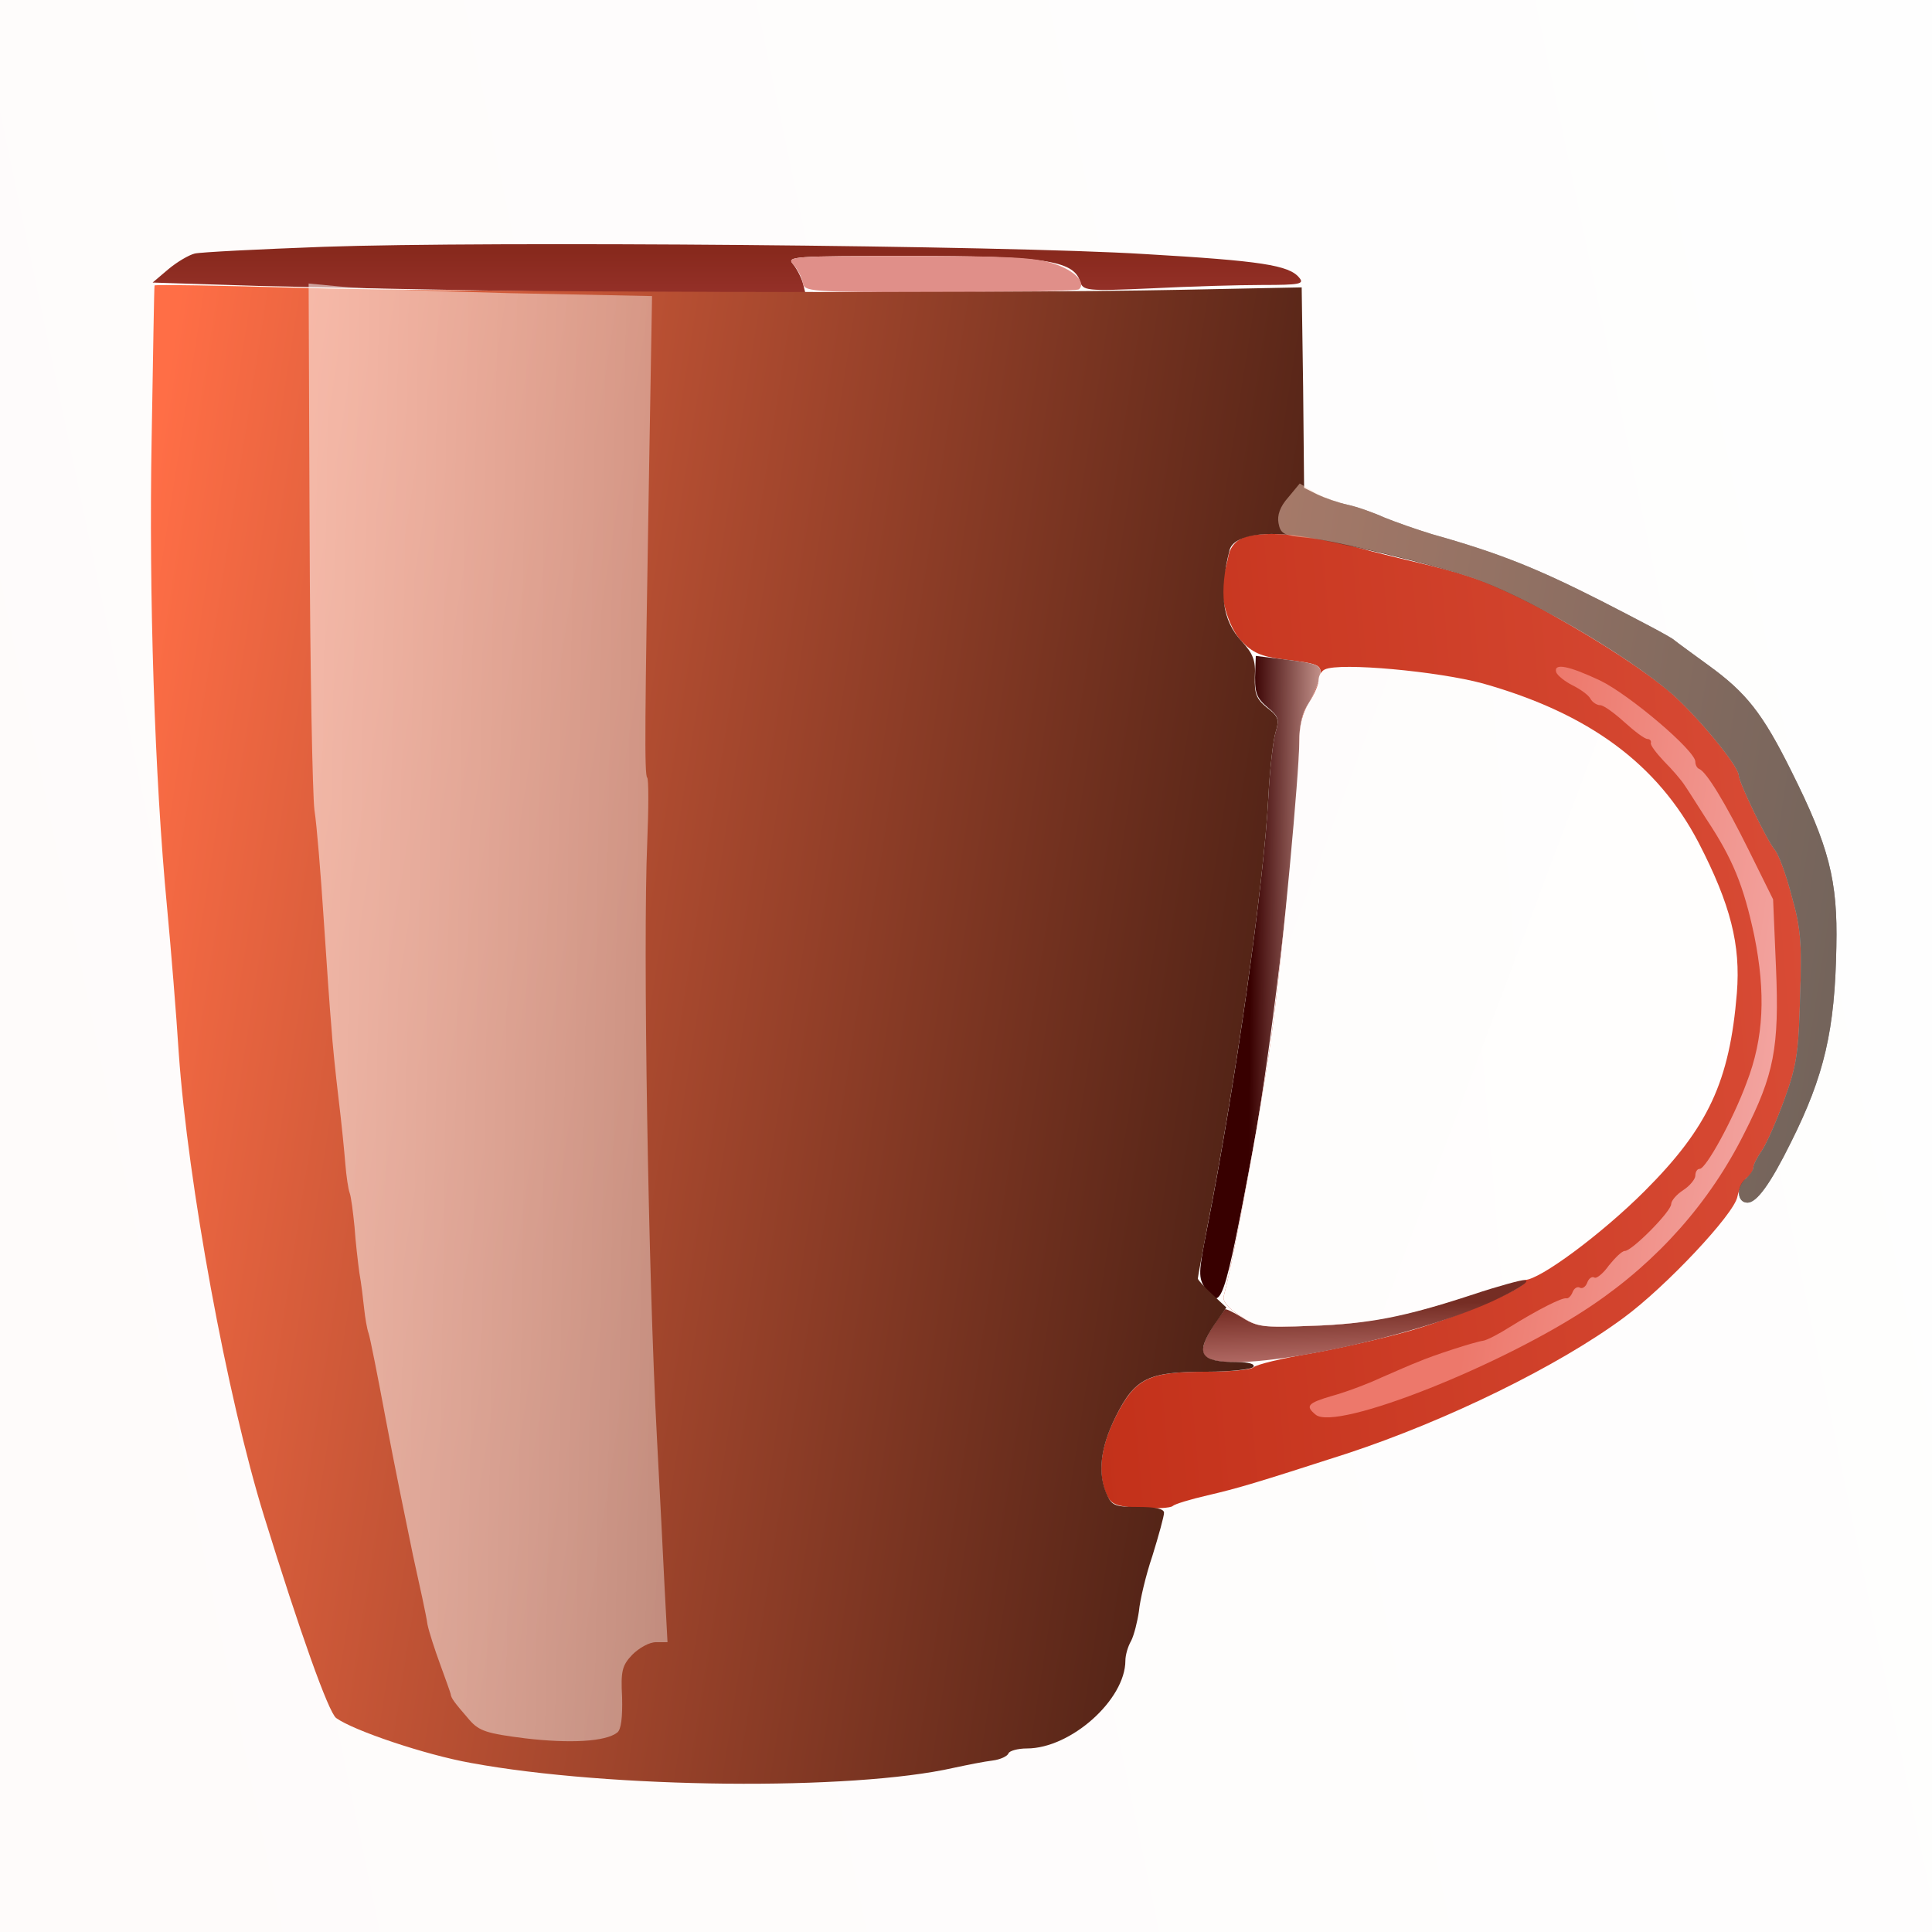 <?xml version="1.0" standalone="no"?>
<!DOCTYPE svg PUBLIC "-//W3C//DTD SVG 20010904//EN"
 "http://www.w3.org/TR/2001/REC-SVG-20010904/DTD/svg10.dtd">
<svg version="1.0" xmlns="http://www.w3.org/2000/svg"
 width="400pt" height="400pt" viewBox="0 0 400 400"
 preserveAspectRatio="xMidYMid meet">
<rect x="0" y="0" width="400" height="400" fill="#333333" stroke="none"/>
<defs>
<linearGradient id="grad_0" x1="0%" y1="0%" x2="115%" y2="24%">
<stop offset="0%" style="stop-color:rgb(254, 251, 250); stop-opacity:1"/>
<stop offset="100%" style="stop-color:rgb(254, 254, 254); stop-opacity:1"/>
</linearGradient>
<linearGradient id="grad_1" x1="3%" y1="79%" x2="7%" y2="-404%">
<stop offset="0%" style="stop-color:rgb(136, 41, 29); stop-opacity:1"/>
<stop offset="100%" style="stop-color:rgb(215, 88, 100); stop-opacity:1"/>
</linearGradient>
<linearGradient id="grad_2" x1="0%" y1="2%" x2="110%" y2="15%">
<stop offset="0%" style="stop-color:rgb(195, 49, 26); stop-opacity:1"/>
<stop offset="100%" style="stop-color:rgb(217, 76, 54); stop-opacity:1"/>
</linearGradient>
<linearGradient id="grad_3" x1="53%" y1="100%" x2="120%" y2="85%">
<stop offset="0%" style="stop-color:rgb(237, 120, 107); stop-opacity:1"/>
<stop offset="100%" style="stop-color:rgb(244, 173, 171); stop-opacity:1"/>
</linearGradient>
<linearGradient id="grad_4" x1="0%" y1="100%" x2="100%" y2="100%">
<stop offset="0%" style="stop-color:rgb(224, 143, 137); stop-opacity:1"/>
<stop offset="100%" style="stop-color:rgb(224, 143, 137); stop-opacity:1"/>
</linearGradient>
<linearGradient id="grad_5" x1="43%" y1="96%" x2="97%" y2="94%">
<stop offset="0%" style="stop-color:rgb(56, 0, 0); stop-opacity:1"/>
<stop offset="100%" style="stop-color:rgb(193, 143, 136); stop-opacity:1"/>
</linearGradient>
<linearGradient id="grad_6" x1="6%" y1="62%" x2="19%" y2="-59%">
<stop offset="0%" style="stop-color:rgb(117, 45, 36); stop-opacity:1"/>
<stop offset="100%" style="stop-color:rgb(255, 184, 183); stop-opacity:1"/>
</linearGradient>
<linearGradient id="grad_7" x1="99%" y1="51%" x2="-3%" y2="65%">
<stop offset="0%" style="stop-color:rgb(0, 0, 0); stop-opacity:1"/>
<stop offset="100%" style="stop-color:rgb(255, 110, 70); stop-opacity:1"/>
</linearGradient>
<linearGradient id="grad_8" x1="0%" y1="95%" x2="100%" y2="95%">
<stop offset="0%" style="stop-color:rgb(255, 219, 200); stop-opacity:0.455"/>
<stop offset="100%" style="stop-color:rgb(255, 219, 200); stop-opacity:0.455"/>
</linearGradient>
<linearGradient id="grad_9" x1="18%" y1="99%" x2="111%" y2="54%">
<stop offset="0%" style="stop-color:rgb(255, 255, 255); stop-opacity:0.985"/>
<stop offset="100%" style="stop-color:rgb(255, 255, 255); stop-opacity:0.995"/>
</linearGradient>
<linearGradient id="grad_10" x1="100%" y1="6%" x2="-79%" y2="17%">
<stop offset="0%" style="stop-color:rgb(255, 255, 255); stop-opacity:0.393"/>
<stop offset="100%" style="stop-color:rgb(255, 255, 255); stop-opacity:0.649"/>
</linearGradient>
</defs>
<g transform="translate(0,400) scale(0.1,-0.1)"
fill="url(#grad_0)" stroke="none">
<g>
<path d="M0 2000 l0 -2000 2000 0 2000 0 0 2000 0 2000 -2000 0 -2000 0 0
-2000z"/>
</g>
</g>
<g transform="translate(0,400) scale(0.1,-0.1)"
fill="url(#grad_1)" stroke="none">
<g>
<path d="M670 3489 c-135 -5 -255 -11 -267 -14 -12 -3 -36 -17 -54 -32 l-33
-28 220 -7 c120 -3 425 -9 676 -13 l457 -8 -6 24 c-3 13 -13 32 -21 42 -14 16
-2 17 240 17 277 0 340 -9 354 -52 6 -20 11 -21 148 -15 77 4 181 7 230 7 77
0 87 2 76 15 -21 26 -79 35 -320 49 -289 18 -1360 27 -1700 15z"/>
</g>
</g>
<g transform="translate(0,400) scale(0.1,-0.1)"
fill="url(#grad_2)" stroke="none">
<g>
<path d="M2577 2888 c-17 -6 -29 -19 -33 -36 -3 -15 -8 -35 -11 -44 -10 -37 9
-105 37 -135 23 -24 40 -32 86 -38 81 -10 84 -11 74 -45 -5 -16 -16 -40 -24
-52 -10 -13 -16 -43 -16 -73 0 -64 -34 -429 -55 -590 -17 -134 -80 -480 -101
-557 -4 -11 7 -25 33 -42 36 -24 44 -25 148 -21 119 4 192 18 336 65 51 17 97
29 103 26 18 -7 -133 -72 -234 -101 -52 -15 -144 -36 -205 -47 -60 -10 -114
-23 -120 -29 -5 -5 -49 -9 -98 -9 -120 0 -147 -14 -187 -93 -32 -63 -38 -118
-19 -161 10 -21 19 -25 71 -28 32 -2 62 0 66 4 4 4 37 14 72 22 64 15 98 25
290 87 206 68 437 181 572 281 87 64 228 214 235 250 3 15 12 33 19 39 8 6 14
16 14 21 0 6 8 22 18 36 10 15 31 63 47 107 25 69 29 97 32 212 4 113 1 144
-18 210 -11 43 -27 85 -34 93 -15 17 -75 140 -75 155 -1 20 -87 124 -140 170
-54 46 -144 105 -250 164 -107 60 -161 80 -295 111 -50 12 -110 27 -135 35
-62 18 -169 26 -203 13z"/>
</g>
</g>
<g transform="translate(0,400) scale(0.1,-0.1)"
fill="url(#grad_3)" stroke="none">
<g>
<path d="M3222 2608 c3 -7 18 -19 34 -27 16 -8 33 -20 37 -28 4 -7 13 -13 20
-13 7 0 29 -16 50 -35 21 -19 42 -35 48 -35 5 0 8 -4 7 -8 -2 -4 11 -21 27
-38 17 -17 36 -39 43 -50 7 -10 27 -42 45 -70 55 -83 77 -138 99 -241 24 -119
20 -212 -16 -305 -28 -76 -84 -178 -97 -178 -5 0 -9 -6 -9 -14 0 -7 -11 -21
-25 -30 -14 -9 -25 -22 -25 -29 0 -15 -81 -97 -96 -97 -6 0 -20 -14 -33 -30
-12 -17 -26 -28 -30 -25 -5 3 -12 -2 -15 -11 -3 -8 -10 -13 -15 -10 -5 3 -12
-1 -15 -9 -3 -8 -9 -14 -13 -13 -9 2 -60 -24 -118 -60 -22 -14 -47 -27 -55
-28 -16 -2 -103 -30 -135 -44 -11 -4 -45 -19 -75 -32 -30 -14 -76 -31 -102
-38 -51 -15 -56 -21 -34 -39 42 -35 390 103 573 227 136 92 243 213 314 355
62 122 73 178 66 344 l-6 141 -50 101 c-49 99 -88 163 -103 169 -5 2 -8 9 -8
15 0 23 -137 139 -197 168 -66 31 -97 37 -91 17z"/>
</g>
</g>
<g transform="translate(0,400) scale(0.1,-0.1)"
fill="url(#grad_4)" stroke="none">
<g>
<path d="M1642 3453 c9 -10 18 -27 20 -38 3 -19 11 -20 285 -20 155 0 284 3
287 6 15 14 -9 39 -52 53 -37 13 -95 16 -300 16 -242 0 -254 -1 -240 -17z"/>
</g>
</g>
<g transform="translate(0,400) scale(0.1,-0.1)"
fill="url(#grad_5)" stroke="none">
<g>
<path d="M2599 2614 c-2 -48 1 -58 27 -80 21 -17 23 -24 15 -50 -5 -16 -12
-76 -15 -134 -9 -177 -68 -595 -127 -894 -18 -91 -18 -101 -4 -123 33 -50 39
-33 99 287 40 214 96 704 96 845 0 30 6 60 16 73 8 12 19 36 24 52 10 33 7 35
-73 45 l-57 7 -1 -28z"/>
</g>
</g>
<g transform="translate(0,400) scale(0.1,-0.1)"
fill="url(#grad_6)" stroke="none">
<g>
<path d="M3055 1323 c-126 -44 -226 -65 -339 -68 -98 -4 -114 -2 -144 17 -18
11 -34 19 -36 17 -49 -66 -57 -93 -30 -103 72 -28 414 43 582 119 110 51 91
61 -33 18z"/>
</g>
</g>
<g transform="translate(0,400) scale(0.1,-0.1)"
fill="url(#grad_7)" stroke="none">
<g>
<path d="M320 3409 c-1 -2 -3 -144 -6 -315 -6 -324 6 -703 32 -974 8 -85 19
-220 24 -299 19 -271 100 -713 177 -961 74 -239 133 -405 149 -417 36 -26 184
-76 279 -93 288 -53 789 -58 1000 -10 28 6 63 13 80 15 16 2 31 9 33 15 2 5
19 10 38 10 91 0 204 101 204 182 0 11 5 29 12 41 6 12 13 40 16 61 2 22 14
74 28 115 13 42 24 82 24 89 0 8 -17 12 -53 12 -48 0 -55 3 -65 25 -20 44 -14
98 18 162 40 80 67 93 188 93 50 0 94 5 97 10 4 6 -10 10 -34 10 -77 0 -87 17
-47 77 l25 36 -30 28 c-16 15 -29 29 -29 32 0 3 9 50 19 104 59 299 118 716
127 893 3 58 10 118 15 134 8 26 6 33 -18 51 -22 18 -26 29 -25 64 2 34 -4 48
-27 73 -41 44 -48 101 -25 190 8 27 61 39 139 29 69 -9 283 -60 360 -86 114
-39 316 -156 415 -240 53 -46 139 -150 140 -170 0 -15 60 -138 75 -155 7 -8
23 -50 34 -93 19 -66 22 -97 18 -210 -3 -115 -7 -143 -32 -212 -16 -44 -37
-92 -47 -107 -10 -14 -18 -30 -18 -36 0 -5 -7 -15 -15 -22 -21 -17 -19 -50 3
-50 19 0 47 38 90 125 69 138 91 232 94 405 3 137 -15 207 -93 363 -60 121
-94 163 -171 219 -33 24 -66 48 -72 53 -6 6 -75 42 -151 81 -132 67 -211 99
-350 138 -33 10 -78 26 -100 35 -22 10 -56 22 -75 26 -19 4 -47 14 -62 21
l-28 14 -2 208 -3 207 -250 -5 c-402 -8 -1494 -5 -1822 4 -167 5 -303 7 -303
5z"/>
</g>
</g>
<g transform="translate(0,400) scale(0.1,-0.1)"
fill="url(#grad_8)" stroke="none">
<g>
<path d="M2667 2970 c-17 -19 -23 -37 -20 -53 4 -22 11 -26 56 -30 51 -4 264
-55 342 -82 114 -39 316 -156 415 -240 53 -46 139 -150 140 -170 0 -15 60
-138 75 -155 7 -8 23 -50 34 -93 19 -66 22 -97 18 -210 -3 -115 -7 -143 -32
-212 -16 -44 -37 -92 -47 -107 -10 -14 -18 -30 -18 -36 0 -5 -7 -15 -15 -22
-21 -17 -19 -50 3 -50 19 0 47 38 90 125 69 138 91 232 94 405 3 137 -15 207
-93 363 -60 121 -94 163 -171 219 -33 24 -66 48 -72 53 -6 6 -75 42 -151 81
-132 67 -211 99 -350 138 -33 10 -78 26 -100 35 -22 10 -56 22 -75 26 -19 4
-49 15 -67 25 l-32 19 -24 -29z"/>
</g>
</g>
<g transform="translate(0,400) scale(0.1,-0.1)"
fill="url(#grad_9)" stroke="none">
<g>
<path d="M2743 2614 c-7 -3 -13 -13 -13 -22 0 -9 -9 -30 -20 -47 -13 -20 -20
-47 -20 -81 0 -63 -34 -429 -55 -589 -17 -134 -80 -480 -101 -557 -4 -11 7
-25 33 -42 36 -24 44 -25 148 -21 119 4 192 18 335 65 51 17 99 30 107 30 31
0 160 96 248 184 132 132 176 227 191 410 8 100 -13 183 -79 311 -85 163 -227
268 -447 330 -92 25 -296 44 -327 29z"/>
</g>
</g>
<g transform="translate(0,400) scale(0.1,-0.1)"
fill="url(#grad_10)" stroke="none">
<g>
<path d="M641 2897 c1 -284 6 -542 10 -574 5 -32 13 -132 19 -223 6 -91 13
-192 16 -225 2 -33 9 -100 15 -150 6 -49 12 -110 14 -135 2 -25 6 -52 9 -60 3
-8 7 -40 10 -70 2 -30 7 -73 10 -95 4 -22 8 -56 10 -75 2 -19 6 -42 9 -50 3
-8 19 -89 36 -180 17 -91 43 -217 56 -280 14 -63 28 -127 30 -143 3 -15 15
-52 26 -82 11 -30 21 -58 22 -62 1 -9 7 -17 39 -54 20 -23 36 -28 115 -38 93
-11 167 -7 191 12 8 6 11 31 10 73 -3 54 0 66 21 88 14 14 35 26 49 26 l24 0
-6 113 c-3 61 -10 202 -16 312 -18 338 -29 1021 -20 1230 3 72 3 132 0 135 -6
5 -5 115 4 646 l6 351 -293 6 c-160 4 -320 10 -355 14 l-63 6 2 -516z"/>
</g>
</g>
</svg>

